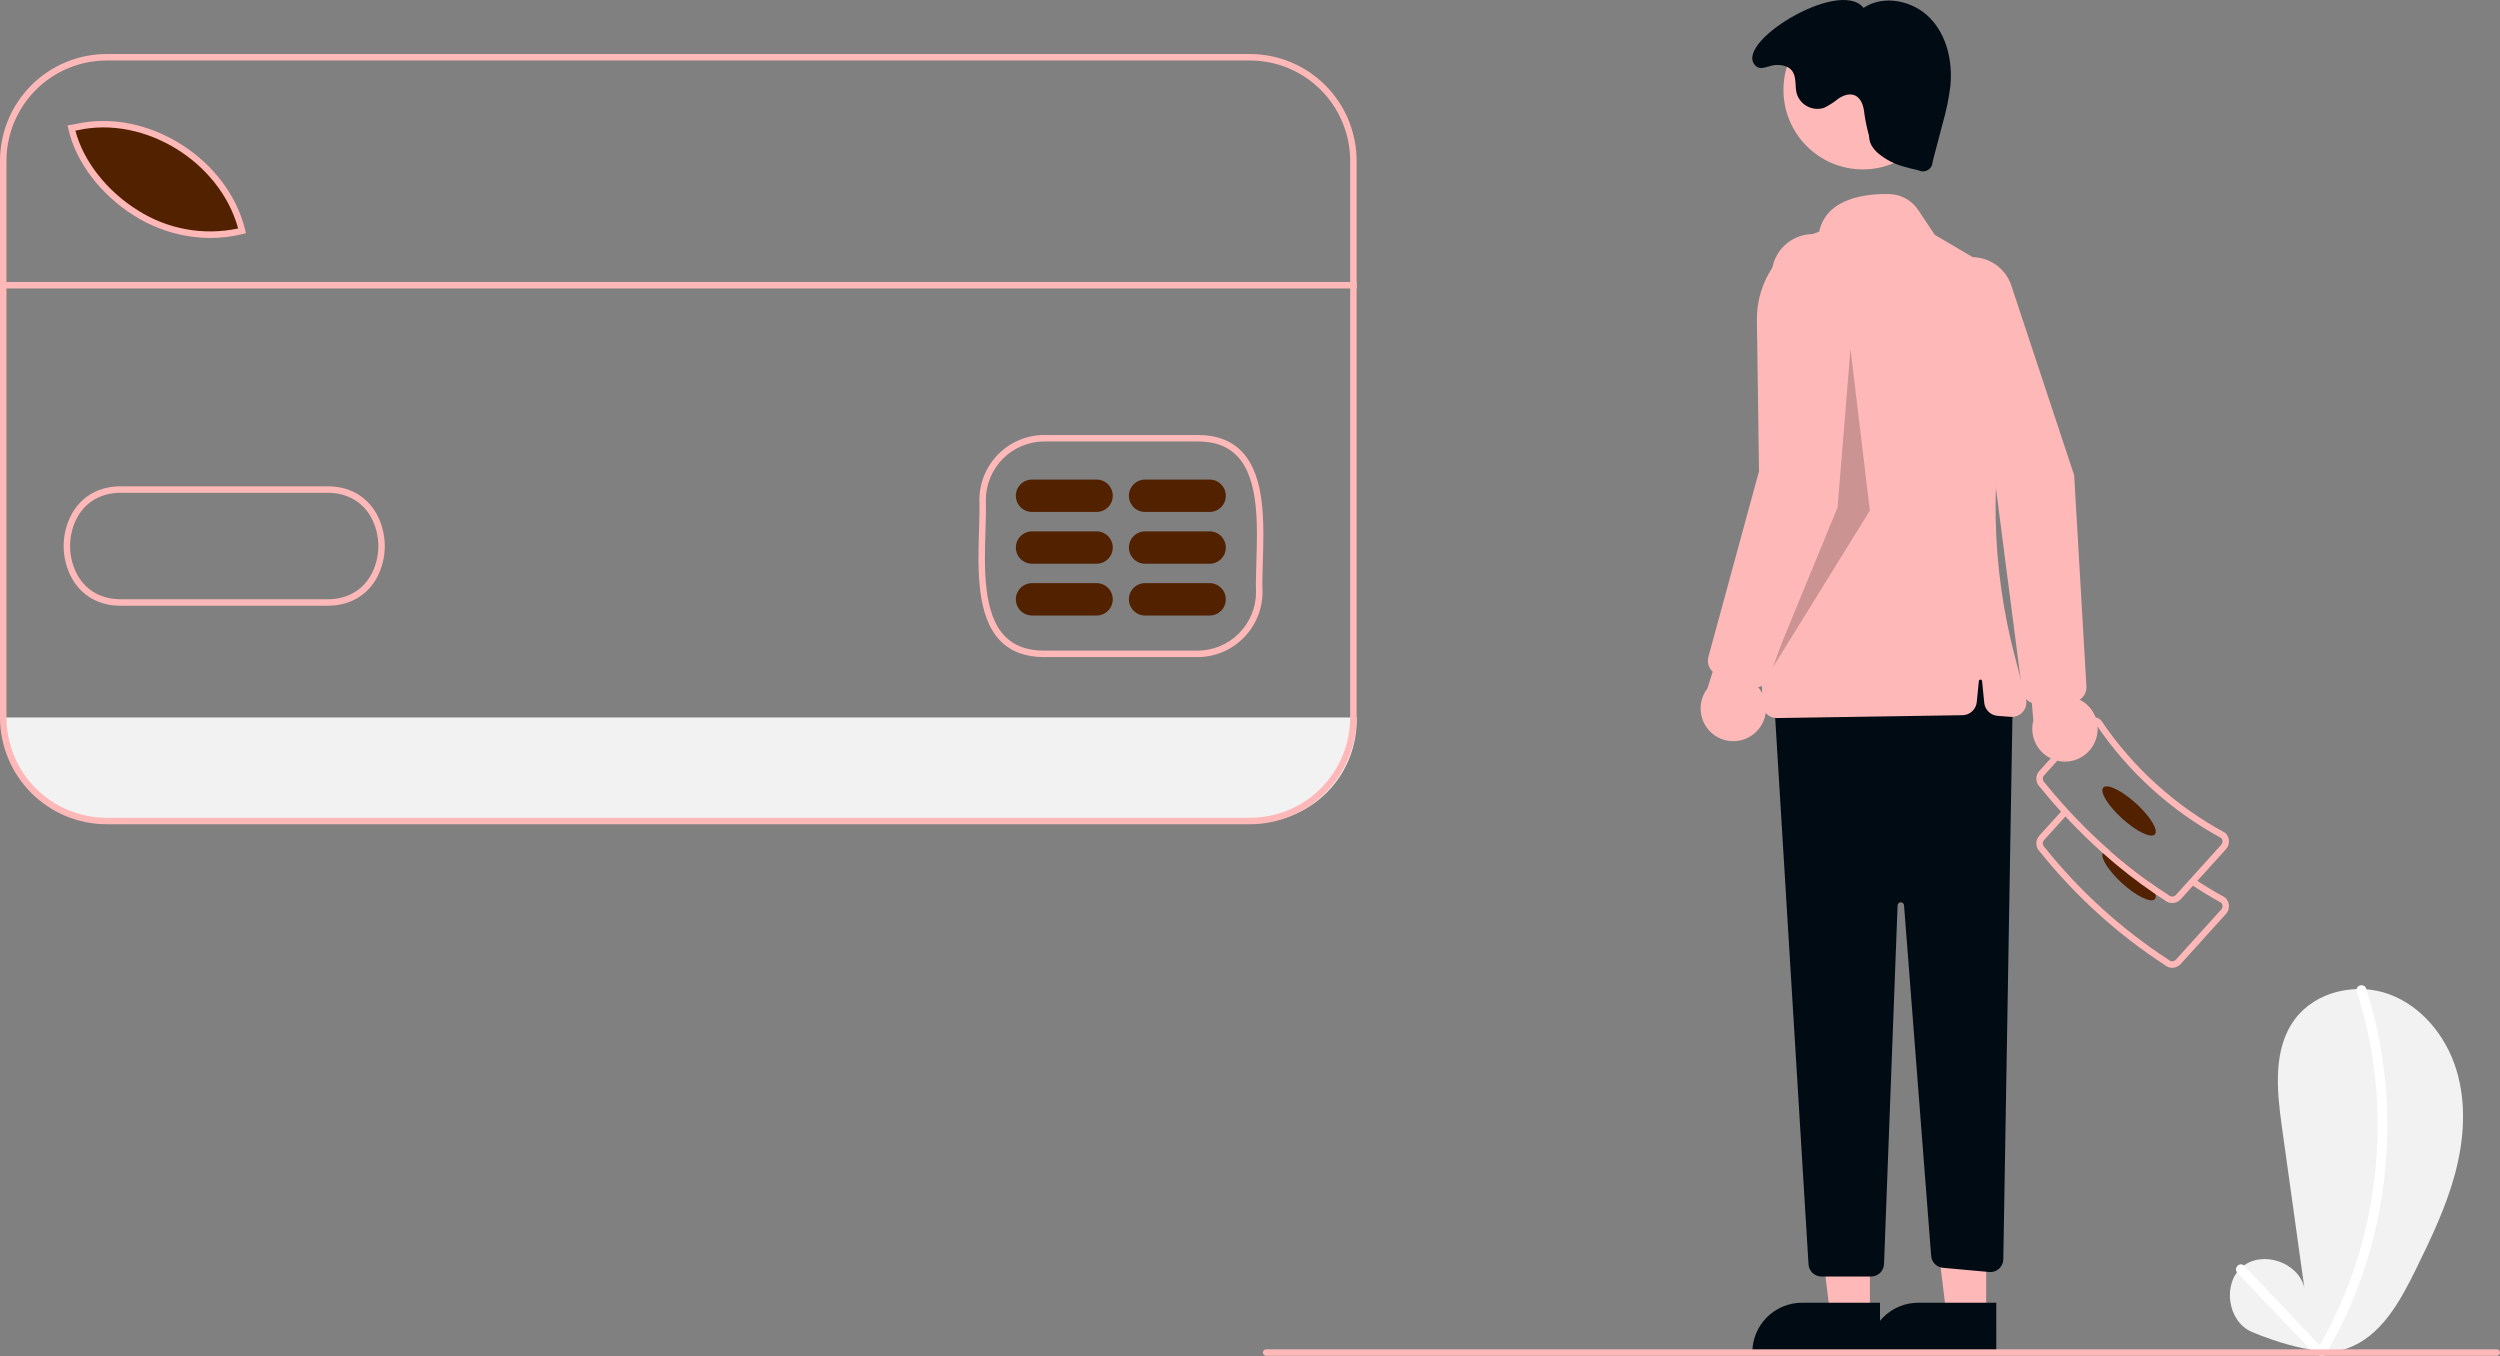 <svg width="400" height="217" viewBox="0 0 400 217" fill="none" xmlns="http://www.w3.org/2000/svg">
<rect x="0" y="0" width="400" height="217" fill="#808080" stroke="none"/>
<g clip-path="url(#clip0_249_443)">
<path d="M217.061 114.792V115.263C217.06 119.591 215.343 123.741 212.289 126.801C209.234 129.861 205.091 131.58 200.771 131.579H16.906C12.587 131.578 8.445 129.859 5.391 126.8C2.337 123.74 0.622 119.59 0.621 115.263V114.792H217.061Z" fill="#F2F2F2"/>
<path d="M39.075 37.123C25.788 40.41 13.86 30.169 11.777 20.667L12.702 20.501C23.902 18.021 36.403 26.042 39.075 37.123Z" fill="#512100"/>
<path d="M360.252 213.086C356.409 211.423 355.536 205.366 358.753 202.683C361.969 199.999 367.757 201.955 368.694 206.042L365.109 180.35C364.285 174.443 363.625 167.84 367.188 163.063C370.524 158.588 377.042 157.155 382.274 159.081C387.507 161.007 391.374 165.811 393.015 171.149C394.655 176.487 394.268 182.287 392.836 187.685C391.403 193.082 388.969 198.152 386.508 203.163C383.985 208.297 380.926 213.862 375.534 215.752C370.384 217.557 360.252 213.086 360.252 213.086Z" fill="#F2F2F2"/>
<path d="M377.093 158.594C379.449 165.96 380.57 173.666 380.412 181.4C380.264 189.099 378.884 196.724 376.324 203.985C374.867 208.104 373.02 212.074 370.81 215.842C370.714 216.019 370.691 216.227 370.746 216.421C370.8 216.615 370.927 216.78 371.101 216.882C371.275 216.984 371.481 217.014 371.676 216.966C371.872 216.918 372.041 216.796 372.149 216.626C376.117 209.832 378.937 202.426 380.494 194.71C382.074 186.958 382.39 179 381.431 171.146C380.891 166.745 379.939 162.404 378.588 158.181C378.284 157.233 376.786 157.638 377.093 158.594Z" fill="white"/>
<path d="M357.974 203.628L370.245 216.548C370.935 217.274 372.03 216.174 371.342 215.45L359.071 202.53C358.382 201.804 357.286 202.904 357.974 203.628Z" fill="white"/>
<path d="M347.551 154.845C347.114 154.846 346.691 154.689 346.36 154.402C338.783 149.459 332.039 143.34 326.38 136.275C326.034 135.946 325.83 135.494 325.812 135.016C325.794 134.538 325.963 134.072 326.283 133.718L330.003 129.603L330.769 130.298L327.05 134.413C326.908 134.569 326.835 134.776 326.845 134.986C326.856 135.197 326.949 135.395 327.105 135.536L327.159 135.594C332.762 142.596 339.444 148.658 346.952 153.552L347.02 153.604C347.176 153.745 347.382 153.819 347.592 153.809C347.802 153.798 348 153.705 348.141 153.548L355.398 145.518C355.533 145.369 355.607 145.174 355.604 144.973C355.6 144.771 355.521 144.578 355.382 144.433C353.7 143.515 352.059 142.514 350.503 141.458L351.083 140.601C352.63 141.651 354.263 142.646 355.936 143.556L356.036 143.628C356.214 143.789 356.359 143.984 356.461 144.201C356.564 144.419 356.623 144.654 356.635 144.894C356.647 145.134 356.611 145.374 356.531 145.601C356.45 145.827 356.325 146.036 356.164 146.214L348.907 154.244C348.746 154.422 348.552 154.567 348.335 154.67C348.118 154.773 347.883 154.832 347.643 154.843C347.612 154.845 347.581 154.845 347.551 154.845Z" fill="#FFB8B8"/>
<path d="M339.548 141.328C341.828 143.394 344.169 144.528 344.779 143.855C344.858 143.74 344.908 143.608 344.924 143.47C344.94 143.332 344.922 143.192 344.871 143.062C344.624 142.3 344.229 141.594 343.709 140.986C341.683 139.541 339.714 137.983 337.802 136.31C337.202 136.113 336.742 136.119 336.52 136.367C336.488 136.403 336.462 136.443 336.442 136.486C336.06 137.268 337.388 139.365 339.548 141.328Z" fill="#512100"/>
<path d="M325.813 124.681C325.832 125.152 326.037 125.597 326.381 125.918C329.443 129.709 332.809 133.243 336.444 136.486C339.104 138.864 341.92 141.061 344.873 143.062C345.364 143.399 345.86 143.725 346.361 144.046C346.69 144.335 347.113 144.493 347.55 144.491C347.581 144.491 347.612 144.486 347.643 144.486C347.883 144.475 348.119 144.416 348.336 144.313C348.554 144.21 348.748 144.065 348.909 143.886L356.165 135.86C356.491 135.499 356.66 135.024 356.635 134.538C356.611 134.053 356.396 133.597 356.036 133.271L355.938 133.198C348.016 128.911 341.245 122.77 336.201 115.298L336.123 115.205C335.763 114.879 335.289 114.709 334.805 114.734C334.32 114.758 333.865 114.974 333.539 115.334L326.283 123.36C326.122 123.538 325.997 123.747 325.917 123.973C325.836 124.2 325.801 124.44 325.813 124.681ZM326.847 124.629C326.841 124.525 326.856 124.422 326.891 124.324C326.925 124.226 326.979 124.136 327.048 124.059L334.304 116.028C334.374 115.95 334.46 115.887 334.555 115.843C334.649 115.798 334.752 115.773 334.857 115.769C335.047 115.758 335.235 115.817 335.384 115.935C340.503 123.5 347.36 129.722 355.38 134.079C355.519 134.223 355.599 134.415 355.603 134.616C355.607 134.816 355.534 135.011 355.4 135.161L348.139 143.192C348.07 143.27 347.986 143.333 347.892 143.378C347.798 143.422 347.695 143.447 347.591 143.451C347.381 143.461 347.175 143.388 347.018 143.249L346.95 143.197C345.855 142.493 344.775 141.756 343.71 140.986C341.684 139.541 339.715 137.983 337.803 136.31C333.941 132.936 330.379 129.231 327.157 125.24L327.105 125.183C326.95 125.039 326.857 124.84 326.847 124.629Z" fill="#FFB8B8"/>
<path d="M344.779 133.5C345.386 132.828 344.03 130.607 341.75 128.538C339.47 126.469 337.129 125.337 336.521 126.009C335.914 126.681 337.27 128.903 339.551 130.971C341.831 133.04 344.171 134.172 344.779 133.5Z" fill="#512100"/>
<path d="M299.184 210.509L292.849 210.509L289.834 186.023L299.185 186.024L299.184 210.509Z" fill="#FFB8B8"/>
<path d="M300.799 216.663L280.369 216.662V216.403C280.369 215.357 280.575 214.321 280.974 213.355C281.374 212.388 281.96 211.51 282.698 210.77C283.437 210.03 284.313 209.443 285.278 209.043C286.243 208.643 287.277 208.436 288.321 208.437H288.322L300.799 208.437L300.799 216.663Z" fill="#010B13"/>
<path d="M317.788 210.509L311.452 210.509L308.438 186.023L317.789 186.024L317.788 210.509Z" fill="#FFB8B8"/>
<path d="M319.404 216.663L298.975 216.662V216.403C298.975 215.357 299.18 214.321 299.58 213.355C299.979 212.388 300.565 211.51 301.304 210.77C302.042 210.03 302.919 209.443 303.883 209.043C304.848 208.643 305.882 208.436 306.926 208.437H306.927L319.405 208.437L319.404 216.663Z" fill="#010B13"/>
<path d="M322.041 111.555L320.528 201.493C320.523 201.778 320.46 202.059 320.342 202.318C320.224 202.577 320.054 202.809 319.842 203C319.63 203.19 319.382 203.334 319.112 203.424C318.842 203.514 318.557 203.547 318.274 203.521L310.86 202.846C310.373 202.802 309.918 202.586 309.575 202.238C309.232 201.89 309.023 201.431 308.986 200.943L304.645 144.843C304.635 144.711 304.575 144.588 304.477 144.499C304.379 144.41 304.251 144.362 304.12 144.365C303.988 144.367 303.862 144.421 303.768 144.513C303.673 144.606 303.618 144.731 303.613 144.863L301.444 202.248C301.424 202.783 301.197 203.29 300.812 203.662C300.427 204.033 299.913 204.241 299.378 204.241H291.427C290.9 204.241 290.394 204.04 290.01 203.678C289.627 203.317 289.395 202.822 289.363 202.296L283.797 111.038L316.873 102.753L322.041 111.555Z" fill="#010B13"/>
<path d="M298.049 27.104C305.059 27.104 310.742 21.41 310.742 14.386C310.742 7.363 305.059 1.669 298.049 1.669C291.038 1.669 285.355 7.363 285.355 14.386C285.355 21.41 291.038 27.104 298.049 27.104Z" fill="#FFB8B8"/>
<path d="M282.665 114.23C282.445 114.018 282.269 113.763 282.148 113.482C282.027 113.2 281.963 112.898 281.96 112.592L281.104 51.263C281.052 48.143 281.989 45.087 283.779 42.534C285.57 39.981 288.122 38.062 291.069 37.053C292.258 31.648 298.587 30.971 302.277 31.052C303.198 31.072 304.1 31.314 304.908 31.758C305.716 32.201 306.405 32.834 306.917 33.601L309.562 37.576L315.391 41C318.089 42.578 320.217 44.973 321.469 47.841C322.72 50.709 323.029 53.901 322.353 56.956L321.455 61.047C318.295 75.524 318.596 90.545 322.333 104.883L324.139 111.782C324.233 112.142 324.24 112.518 324.159 112.881C324.078 113.244 323.912 113.582 323.675 113.867C323.437 114.152 323.135 114.376 322.793 114.52C322.452 114.665 322.081 114.725 321.711 114.697L319.613 114.535C319.069 114.493 318.556 114.261 318.166 113.879C317.775 113.496 317.531 112.988 317.478 112.444L317.131 108.966C317.124 108.902 317.094 108.843 317.047 108.8C316.999 108.757 316.937 108.733 316.873 108.733C316.809 108.733 316.747 108.757 316.7 108.8C316.652 108.843 316.623 108.902 316.616 108.966L316.28 112.333C316.224 112.902 315.96 113.43 315.54 113.817C315.12 114.204 314.572 114.422 314.002 114.431L284.321 114.889C284.309 114.889 284.296 114.889 284.284 114.889C283.679 114.89 283.098 114.654 282.665 114.23Z" fill="#FFB8B8"/>
<path d="M299.042 21.718C299.094 23.515 300.339 24.555 301.869 25.497C303.398 26.439 305.186 26.847 306.938 27.241C307.173 27.366 307.436 27.428 307.703 27.422C307.969 27.415 308.229 27.34 308.458 27.203C308.687 27.067 308.877 26.873 309.009 26.642C309.142 26.41 309.212 26.149 309.214 25.882L310.821 19.76C311.389 17.804 311.803 15.807 312.058 13.786C312.444 9.898 311.525 5.715 308.816 2.904C306.107 0.093 301.41 -0.906 298.164 1.26C294.312 -3.669 276.704 7.221 281.047 10.649C281.82 11.259 283.001 10.487 283.982 10.412C284.963 10.338 286.062 10.511 286.685 11.273C287.499 12.269 287.144 13.754 287.48 14.996C287.619 15.434 287.842 15.839 288.138 16.189C288.434 16.54 288.796 16.828 289.204 17.037C289.612 17.247 290.057 17.373 290.513 17.409C290.97 17.445 291.429 17.39 291.864 17.248C292.675 16.848 293.438 16.356 294.138 15.783C294.891 15.281 295.841 14.91 296.688 15.227C297.804 15.644 298.201 17.014 298.302 18.203C298.472 19.389 298.719 20.563 299.042 21.718Z" fill="#010B13"/>
<path opacity="0.2" d="M296.078 55.802L294.011 81.174L283.158 107.581L299.179 81.692L296.078 55.802Z" fill="black"/>
<path d="M280.62 117.415C281.213 116.939 281.694 116.338 282.029 115.655C282.365 114.972 282.547 114.224 282.562 113.463C282.578 112.702 282.427 111.946 282.12 111.25C281.813 110.554 281.357 109.934 280.785 109.433L287.699 92.275L278.292 94.179L273.168 110.18C272.392 111.199 272.017 112.468 272.112 113.746C272.208 115.024 272.768 116.222 273.687 117.114C274.605 118.006 275.818 118.529 277.096 118.585C278.374 118.64 279.628 118.224 280.62 117.415Z" fill="#FFB8B8"/>
<path d="M280.117 109.848L274.792 107.926C274.244 107.725 273.79 107.325 273.521 106.806C273.252 106.286 273.186 105.685 273.338 105.119L282.122 72.903L283.461 43.786C283.502 42.907 283.716 42.045 284.092 41.249C284.468 40.454 284.998 39.742 285.651 39.154C286.304 38.566 287.067 38.114 287.896 37.824C288.725 37.534 289.603 37.412 290.48 37.465C291.356 37.519 292.214 37.746 293.002 38.134C293.79 38.522 294.493 39.063 295.07 39.726C295.648 40.389 296.088 41.16 296.365 41.995C296.642 42.83 296.751 43.712 296.685 44.589L294.293 76.471L283.1 108.429C282.931 108.911 282.607 109.325 282.18 109.606C281.753 109.886 281.245 110.018 280.735 109.982C280.524 109.966 280.316 109.921 280.117 109.848Z" fill="#FFB8B8"/>
<path d="M334.995 119.099C335.358 118.43 335.571 117.69 335.618 116.93C335.665 116.17 335.545 115.41 335.267 114.701C334.989 113.993 334.559 113.354 334.008 112.83C333.456 112.307 332.797 111.91 332.077 111.669L331.859 93.167L323.91 98.555L325.335 115.299C325.011 116.538 325.153 117.854 325.732 118.997C326.312 120.139 327.29 121.029 328.481 121.497C329.671 121.966 330.992 121.98 332.193 121.538C333.393 121.096 334.39 120.228 334.995 119.099Z" fill="#FFB8B8"/>
<path d="M331.62 112.309L325.966 112.591C325.383 112.617 324.811 112.423 324.362 112.048C323.914 111.672 323.623 111.143 323.545 110.563L319.262 77.442L309.301 50.056C309 49.229 308.867 48.351 308.908 47.472C308.949 46.593 309.164 45.732 309.54 44.937C309.917 44.142 310.447 43.43 311.101 42.843C311.755 42.255 312.518 41.804 313.347 41.514C314.177 41.225 315.055 41.104 315.932 41.158C316.808 41.212 317.665 41.44 318.453 41.829C319.24 42.218 319.943 42.759 320.52 43.422C321.097 44.086 321.536 44.857 321.813 45.692L331.866 76.037L333.826 109.848C333.856 110.359 333.716 110.865 333.43 111.289C333.143 111.713 332.726 112.031 332.241 112.194C332.04 112.26 331.831 112.299 331.62 112.309Z" fill="#FFB8B8"/>
<path d="M399.484 216.926H202.579C202.442 216.926 202.311 216.872 202.214 216.775C202.117 216.677 202.062 216.546 202.062 216.408C202.062 216.271 202.117 216.139 202.214 216.042C202.311 215.945 202.442 215.891 202.579 215.891H399.484C399.621 215.891 399.752 215.945 399.849 216.042C399.946 216.139 400.001 216.271 400.001 216.408C400.001 216.546 399.946 216.677 399.849 216.775C399.752 216.872 399.621 216.926 399.484 216.926Z" fill="#FFB8B8"/>
<path d="M167.043 105.135C164.075 105.135 161.715 104.251 160.027 102.506C156.212 98.563 156.451 90.963 156.643 84.856C156.699 83.079 156.751 81.401 156.698 79.995L156.698 79.974C156.711 77.227 157.806 74.597 159.744 72.654C161.682 70.712 164.306 69.614 167.048 69.599H191.656C194.62 69.599 196.979 70.482 198.665 72.224C202.48 76.164 202.244 83.762 202.054 89.868C201.999 91.648 201.946 93.33 202.001 94.739C201.991 97.489 200.898 100.125 198.959 102.072C197.019 104.019 194.391 105.12 191.646 105.135H167.043ZM157.731 79.966C157.785 81.406 157.732 83.097 157.676 84.888C157.49 90.8 157.259 98.157 160.769 101.785C162.275 103.343 164.328 104.1 167.043 104.1H191.644C194.113 104.086 196.477 103.098 198.223 101.349C199.968 99.599 200.955 97.231 200.967 94.757C200.912 93.334 200.965 91.635 201.021 89.836C201.205 83.925 201.433 76.57 197.923 72.945C196.418 71.39 194.368 70.634 191.656 70.634H167.049C164.583 70.648 162.221 71.636 160.477 73.383C158.733 75.13 157.746 77.495 157.731 79.966Z" fill="#FFB8B8"/>
<path d="M33.64 38.075C29.325 38.049 25.104 36.81 21.457 34.5C16.113 31.174 12.079 25.846 10.928 20.597L10.812 20.071L12.256 19.812C23.623 17.299 36.479 25.398 39.233 36.814L39.353 37.315L38.855 37.439C37.148 37.862 35.398 38.075 33.64 38.075ZM12.062 20.899C13.303 25.714 17.067 30.548 22.002 33.62C26.774 36.68 32.557 37.734 38.099 36.553C35.217 25.916 23.151 18.452 12.47 20.826L12.062 20.899Z" fill="#FFB8B8"/>
<path d="M19.302 96.919C15.921 96.919 13.174 95.403 11.561 92.637C10.657 91.028 10.182 89.213 10.182 87.367C10.181 85.521 10.655 83.706 11.558 82.096C13.197 79.283 16.009 77.758 19.483 77.811H52.271C55.733 77.767 58.547 79.286 60.187 82.102C61.09 83.711 61.564 85.526 61.564 87.372C61.564 89.218 61.089 91.032 60.186 92.641C58.547 95.451 55.733 96.951 52.263 96.918H19.474C19.417 96.918 19.36 96.919 19.302 96.919ZM19.322 78.845C16.306 78.845 13.87 80.181 12.451 82.618C11.637 84.068 11.21 85.704 11.211 87.367C11.211 89.03 11.639 90.665 12.454 92.115C13.897 94.591 16.383 95.93 19.466 95.882H52.271C55.358 95.931 57.851 94.592 59.294 92.119C60.107 90.669 60.535 89.034 60.535 87.371C60.535 85.708 60.108 84.073 59.294 82.624C57.851 80.144 55.357 78.809 52.278 78.847H19.472C19.422 78.846 19.371 78.845 19.322 78.845Z" fill="#FFB8B8"/>
<path d="M175.457 81.911H165.121C164.436 81.911 163.779 81.639 163.294 81.153C162.809 80.668 162.537 80.009 162.537 79.322C162.537 78.636 162.809 77.977 163.294 77.492C163.779 77.006 164.436 76.733 165.121 76.733H175.457C176.143 76.733 176.8 77.006 177.285 77.492C177.769 77.977 178.041 78.636 178.041 79.322C178.041 80.009 177.769 80.668 177.285 81.153C176.8 81.639 176.143 81.911 175.457 81.911Z" fill="#512100"/>
<path d="M175.457 90.197H165.121C164.436 90.197 163.779 89.924 163.294 89.438C162.809 88.953 162.537 88.294 162.537 87.608C162.537 86.921 162.809 86.262 163.294 85.777C163.779 85.291 164.436 85.019 165.121 85.019H175.457C176.143 85.019 176.8 85.291 177.285 85.777C177.769 86.262 178.041 86.921 178.041 87.608C178.041 88.294 177.769 88.953 177.285 89.438C176.8 89.924 176.143 90.197 175.457 90.197Z" fill="#512100"/>
<path d="M175.457 98.481H165.121C164.436 98.481 163.779 98.208 163.294 97.722C162.809 97.237 162.537 96.578 162.537 95.892C162.537 95.205 162.809 94.547 163.294 94.061C163.779 93.576 164.436 93.303 165.121 93.303H175.457C176.143 93.303 176.8 93.576 177.285 94.061C177.769 94.547 178.041 95.205 178.041 95.892C178.041 96.578 177.769 97.237 177.285 97.722C176.8 98.208 176.143 98.481 175.457 98.481Z" fill="#512100"/>
<path d="M193.545 81.911H183.209C182.524 81.911 181.866 81.639 181.382 81.153C180.897 80.668 180.625 80.009 180.625 79.322C180.625 78.636 180.897 77.977 181.382 77.492C181.866 77.006 182.524 76.733 183.209 76.733H193.545C194.231 76.733 194.888 77.006 195.372 77.492C195.857 77.977 196.129 78.636 196.129 79.322C196.129 80.009 195.857 80.668 195.372 81.153C194.888 81.639 194.231 81.911 193.545 81.911Z" fill="#512100"/>
<path d="M193.545 90.197H183.209C182.524 90.197 181.866 89.924 181.382 89.438C180.897 88.953 180.625 88.294 180.625 87.608C180.625 86.921 180.897 86.262 181.382 85.777C181.866 85.291 182.524 85.019 183.209 85.019H193.545C194.231 85.019 194.888 85.291 195.372 85.777C195.857 86.262 196.129 86.921 196.129 87.608C196.129 88.294 195.857 88.953 195.372 89.438C194.888 89.924 194.231 90.197 193.545 90.197Z" fill="#512100"/>
<path d="M193.545 98.481H183.209C182.524 98.481 181.866 98.208 181.382 97.722C180.897 97.237 180.625 96.578 180.625 95.892C180.625 95.205 180.897 94.547 181.382 94.061C181.866 93.576 182.524 93.303 183.209 93.303H193.545C194.231 93.303 194.888 93.576 195.372 94.061C195.857 94.547 196.129 95.205 196.129 95.892C196.129 96.578 195.857 97.237 195.372 97.722C194.888 98.208 194.231 98.481 193.545 98.481Z" fill="#512100"/>
<path d="M217.061 45.117H0.621V46.153H217.061V45.117Z" fill="#FFB8B8"/>
<path d="M200.005 131.879H17.055C12.533 131.874 8.198 130.072 5.001 126.869C1.804 123.665 0.005 119.322 0 114.792V25.731C0.005 21.201 1.804 16.857 5.001 13.654C8.198 10.451 12.533 8.649 17.055 8.644H200.005C204.527 8.649 208.862 10.451 212.059 13.654C215.256 16.857 217.055 21.201 217.06 25.731V114.792C217.055 119.322 215.256 123.665 212.059 126.869C208.862 130.072 204.527 131.874 200.005 131.879ZM17.055 9.679C12.807 9.684 8.735 11.377 5.731 14.386C2.728 17.395 1.038 21.475 1.034 25.731V114.792C1.038 119.047 2.728 123.127 5.731 126.137C8.735 129.146 12.807 130.838 17.055 130.843H200.005C204.253 130.838 208.325 129.146 211.329 126.137C214.332 123.127 216.022 119.047 216.026 114.792V25.731C216.022 21.475 214.332 17.395 211.329 14.386C208.325 11.377 204.253 9.684 200.005 9.679H17.055Z" fill="#FFB8B8"/>
</g>
<defs>
<clipPath id="clip0_249_443">
<rect width="400" height="217" fill="white"/>
</clipPath>
</defs>
</svg>
